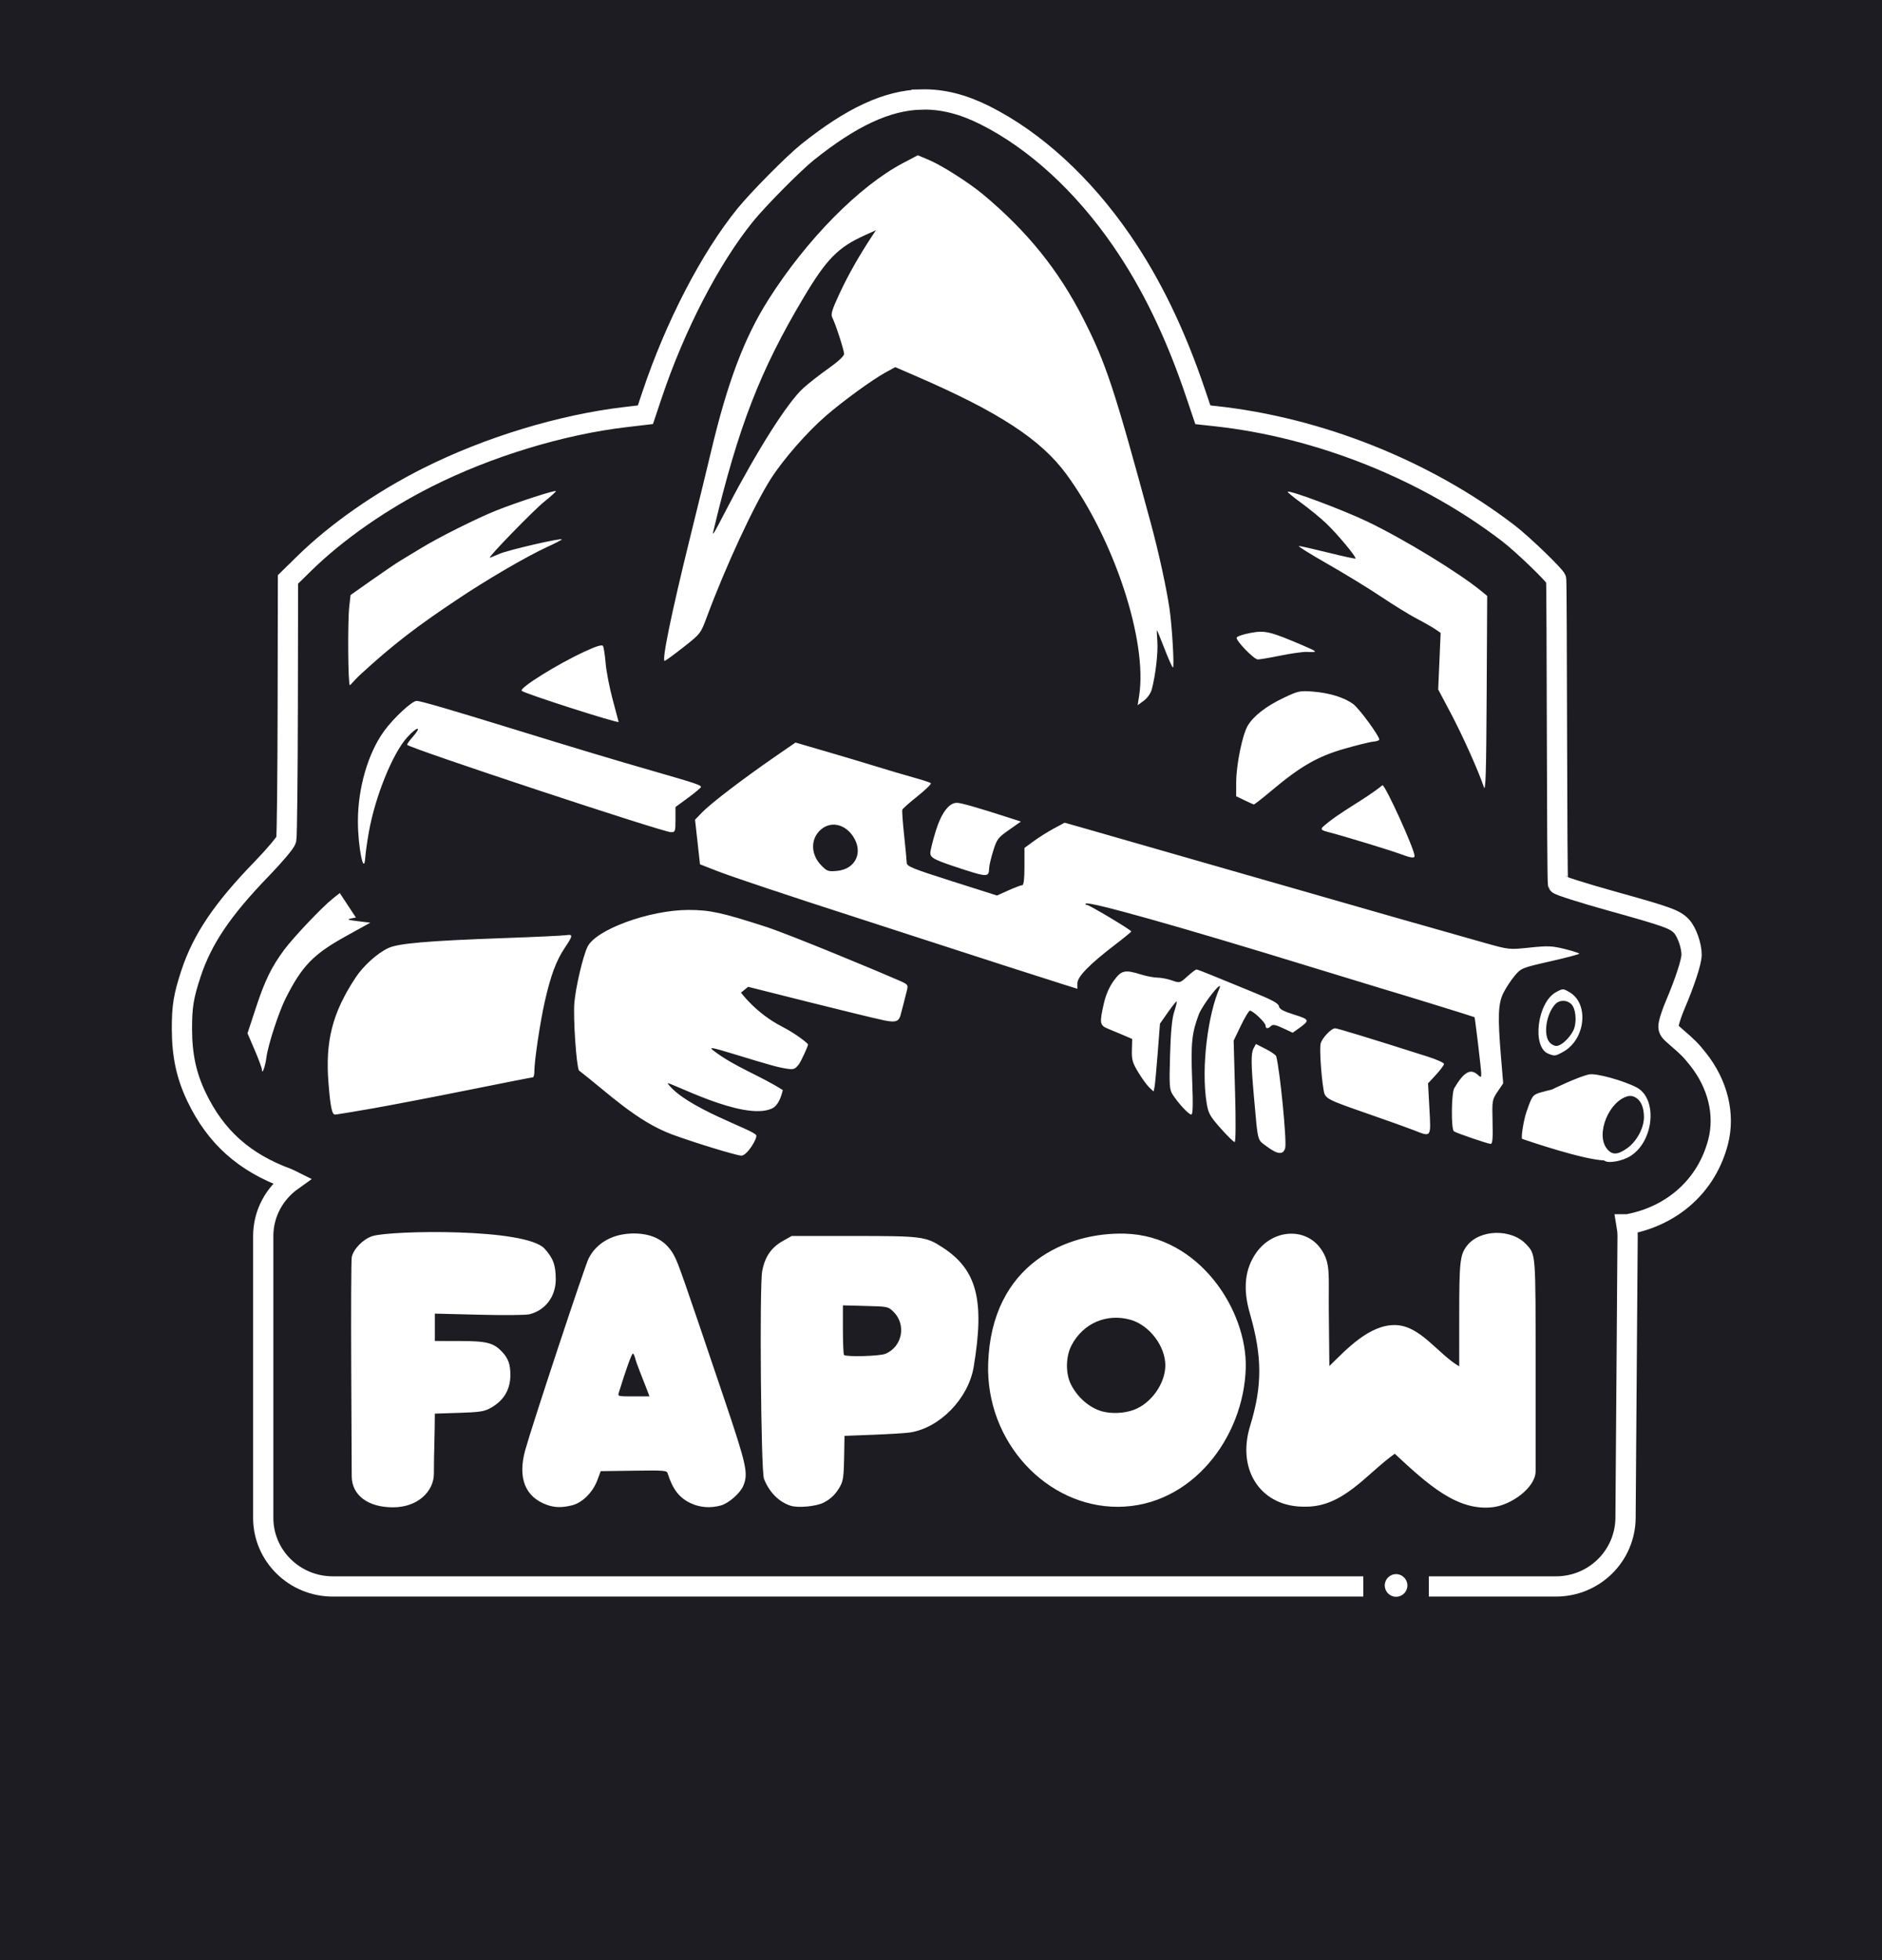 <?xml version="1.0" encoding="UTF-8" standalone="no"?>
<!-- Created with Inkscape (http://www.inkscape.org/) -->

<svg
   width="960"
   height="999.672"
   viewBox="0 0 960 999.672"
   version="1.1"
   id="svg1"
   inkscape:version="1.3.1 (91b66b0783, 2023-11-16)"
   sodipodi:docname="logo_0.svg"
   xml:space="preserve"
   xmlns:inkscape="http://www.inkscape.org/namespaces/inkscape"
   xmlns:sodipodi="http://sodipodi.sourceforge.net/DTD/sodipodi-0.dtd"
   xmlns="http://www.w3.org/2000/svg"
   xmlns:svg="http://www.w3.org/2000/svg"><sodipodi:namedview
     id="namedview1"
     pagecolor="#8d8d8d"
     bordercolor="#ffffff"
     borderopacity="1"
     inkscape:showpageshadow="0"
     inkscape:pageopacity="0"
     inkscape:pagecheckerboard="0"
     inkscape:deskcolor="#2b2b2b"
     inkscape:document-units="px"
     showgrid="false"
     showguides="true"
     inkscape:zoom="0.95231243"
     inkscape:cx="1422.8524"
     inkscape:cy="1477.4563"
     inkscape:current-layer="layer1"><sodipodi:guide
       position="-668.934,2205.681"
       orientation="0,1920"
       id="guide1"
       inkscape:locked="false" /><sodipodi:guide
       position="960,3437.68"
       orientation="1080,0"
       id="guide2"
       inkscape:locked="false" /><sodipodi:guide
       position="-960,2357.68"
       orientation="-1080,0"
       id="guide4"
       inkscape:locked="false" /><inkscape:grid
       type="axonomgrid"
       id="grid4"
       units="mm"
       originx="-960"
       originy="-2357.68"
       spacingx="0"
       spacingy="3.78"
       empcolor="#737373"
       empopacity="0.302"
       color="#737373"
       opacity="0.149"
       empspacing="5"
       dotted="false"
       gridanglex="30"
       gridanglez="30"
       visible="false"
       enabled="false" /><inkscape:grid
       id="grid5"
       units="px"
       originx="-960"
       originy="-2357.68"
       spacingx="8"
       spacingy="8"
       empcolor="#737373"
       empopacity="0.302"
       color="#737373"
       opacity="0.149"
       empspacing="2"
       dotted="false"
       gridanglex="30"
       gridanglez="30"
       visible="false"
       enabled="true" /><sodipodi:guide
       position="-698.635,1125.681"
       orientation="0,-1"
       id="guide14"
       inkscape:locked="false" /></sodipodi:namedview><defs
     id="defs1" /><g
     inkscape:groupmode="layer"
     id="layer1"
     inkscape:label="Export"
     transform="translate(-960,-1125.681)"><g
       id="g19"
       inkscape:label="Logo-Black"
       style="display:inline"
       transform="translate(-1.5966797e-6,-177.022)"><rect
         style="display:inline;fill:#1c1c22;fill-opacity:1;stroke-width:1.5"
         id="rect15"
         width="960"
         height="999.672"
         x="960"
         y="1302.703"
         inkscape:label="BG-Black" /><path
         style="fill:#ffffff;fill-opacity:1;stroke:#ffffff;stroke-width:0"
         d="m 1126.731,1894.336 -72.455,-59.854 15.751,-53.554 53.554,-66.155 -9.451,-116.558 166.962,-69.305 50.404,-74.555 106.058,-91.356 109.208,131.259 30.452,44.103 81.906,4.2 78.756,68.255 -10.501,152.261 67.205,18.901 -7.351,50.404 26.252,28.352 -13.651,42.003 -18.901,13.651 -29.402,173.262 -641.596,-7.351 z"
         id="path15" /><path
         style="display:inline;fill:#1c1c22;fill-opacity:1"
         d="m 1137.436,1923.667 c 0,0 -23.132,-19.968 -33.116,-23.637 -22.072,-8.111 -36.559,-21.06 -46.343,-41.419 -5.244,-10.912 -7.483,-21.324 -7.503,-34.894 -0.017,-11.406 0.839,-16.639 4.593,-28.065 5.77,-17.559 15.993,-32.726 35.934,-53.309 6.762,-6.98 12.343,-13.614 12.697,-15.093 0.347,-1.451 0.685,-31.899 0.75,-67.661 l 0.118,-65.022 8.25,-8.086 c 16.483,-16.155 39.115,-31.97 62.814,-43.894 30.973,-15.584 68.296,-26.956 101.133,-30.813 l 10.133,-1.19 3.341,-9.986 c 11.811,-35.307 29.758,-69.928 47.683,-91.987 6.6,-8.122 24.639,-26.319 31.647,-31.926 35.468,-28.373 60.903,-33.669 90.498,-18.841 25.541,12.797 50.084,35.287 69.802,63.962 15.102,21.964 27.367,47.302 37.662,77.805 l 3.712,11 6.413,0.699 c 52.973,5.776 107.312,27.473 149.282,59.608 7.921,6.064 24.69,22.183 24.526,23.575 -0.595,5.037 0.326,154.418 0.958,155.415 0.452,0.713 12.867,4.651 27.588,8.752 28.335,7.893 32.076,9.244 35.404,12.786 2.674,2.846 5.161,9.888 5.135,14.541 -0.019,3.576 -3.404,13.923 -8.381,25.624 -1.404,3.3 -2.842,7.485 -3.196,9.301 -0.575,2.946 -0.229,3.659 3.227,6.64 6.627,5.717 7.836,6.928 11.538,11.56 10.215,12.78 13.993,28.286 10.325,42.369 -5.725,21.98 -22.925,37.623 -46.155,41.976 z m 654.312,-31.456 c 12.063,-7.65 13.888,-29.469 2.93,-35.034 -6.932,-3.521 -20.428,-7.227 -23.928,-6.572 -5.388,1.009 -19.185,7.76 -19.185,7.76 -1.345,0.367 -2.964,0.655 -5.483,1.395 -4.423,1.299 -4.564,1.759 -7.477,10.101 -1.419,4.066 -2.87,13.241 -2.158,13.651 4.029,1.39 31.045,10.543 41.843,10.991 1.71,1.71 9.142,0.444 13.457,-2.292 z m -12.109,-3.734 c -5.855,-7.443 1.154,-24.533 10.988,-26.793 2.374,-0.545 7.939,1.169 7.939,10.775 0,5.546 -3.755,12.453 -8.626,15.87 -4.902,3.438 -7.682,3.478 -10.301,0.148 z m -433.88,-6.787 c -1.061,-2.81 -35.893,-13.796 -45.193,-26.462 0,-1.544 38.626,19.59 53.221,12.774 3.392,-1.584 4.837,-6.519 5.502,-9.384 -11.623,-7.469 -24.812,-11.884 -35.723,-20.424 -2.039,-1.629 -0.101,-1.266 10.5,1.971 19.26,5.88 22.594,6.804 27.096,7.511 3.663,0.575 4.327,0.35 6.277,-2.129 1.199,-1.525 4.921,-9.712 4.741,-10.252 -0.18,-0.54 -5.959,-5.306 -13.163,-8.986 -13.437,-6.864 -21.036,-17.403 -21.036,-17.403 l 3.639,-2.952 c 0,0 58.076,14.72 69.308,17.1 5.618,1.143 7.262,0.656 8.275,-2.042 1.69,-6.334 1.738,-6.563 3.336,-12.925 0.797,-3.154 0.685,-3.311 -3.823,-5.312 -8.927,-3.964 -55.754,-23.462 -68.151,-27.469 -22.393,-7.238 -28.588,-8.579 -39.5,-8.55 -19.895,0.052 -47.212,10.06 -51.403,18.831 -2.356,4.931 -6.013,20.54 -6.684,28.526 -0.648,7.715 1.01,32.161 2.341,34.505 15.048,11.676 29.216,25.701 47.246,32.534 11.13,4.134 32.94,10.817 35.562,10.897 2.918,0.089 8.25,-8.718 7.631,-10.359 z m 269.819,6.422 c 0.879,-3.399 -2.7,-39.864 -4.585,-46.709 -0.183,-0.665 -2.588,-2.352 -5.345,-3.749 l -5.012,-2.54 -1.205,2.249 c -1.348,2.517 -1.303,7.913 0.205,24.749 2.135,23.836 1.515,21.499 6.746,25.403 5.39,4.022 8.262,4.208 9.196,0.597 z m 105.768,-13.25 c -0.273,-10.937 -0.201,-11.367 2.574,-15.456 l 2.854,-4.206 -1.104,-13.187 c -1.754,-20.957 -1.499,-27.606 1.27,-33.063 1.301,-2.564 3.869,-6.453 5.708,-8.643 3.265,-3.889 3.682,-4.058 18.129,-7.338 8.133,-1.846 14.787,-3.604 14.788,-3.907 5e-4,-0.302 -3.317,-1.376 -7.373,-2.386 -6.499,-1.618 -8.62,-1.705 -17.866,-0.73 -10.409,1.098 -10.585,1.08 -22.376,-2.221 -20.742,-5.808 -62.924,-17.858 -129.884,-37.105 -35.75,-10.276 -69.499,-19.961 -74.999,-21.522 l -9.999,-2.838 -5.501,2.958 c -3.026,1.627 -7.639,4.523 -10.251,6.436 l -4.75,3.478 v 9.49 c 0,6.363 -0.371,9.49 -1.125,9.49 -0.619,0 -3.773,1.188 -7.01,2.641 l -5.886,2.641 -22.99,-7.307 c -20.197,-6.42 -22.996,-7.561 -23.04,-9.391 -0.028,-1.146 -0.627,-7.484 -1.333,-14.084 -0.705,-6.6 -1.111,-12.45 -0.903,-13 0.209,-0.55 3.737,-3.674 7.841,-6.942 4.104,-3.268 7.12,-6.231 6.703,-6.585 -0.417,-0.354 -4.358,-1.641 -8.758,-2.861 -4.4,-1.22 -12.95,-3.747 -19,-5.617 -6.05,-1.87 -17.814,-5.385 -26.143,-7.812 l -15.143,-4.413 -10.765,7.426 c -15.768,10.877 -32.407,23.581 -36.713,28.03 l -3.765,3.89 1.265,11.374 1.265,11.374 8.5,3.332 c 7.396,2.9 36.477,12.626 71,23.746 5.775,1.86 20.85,6.748 33.5,10.863 28.222,9.179 62.518,20.226 72.25,23.272 l 7.25,2.27 v -2.795 c 0,-3.348 6.179,-9.687 19,-19.495 4.675,-3.576 8.5,-6.706 8.5,-6.955 0,-0.716 -21.559,-13.601 -22.757,-13.601 -0.592,0 -0.809,-0.267 -0.483,-0.593 1.385,-1.385 47.537,11.59 114.74,32.257 15.125,4.652 31.1,9.526 35.5,10.833 13.021,3.866 47.993,14.658 48.083,14.837 0.298,0.594 3.417,26.724 3.417,28.623 0,2.216 -0.106,2.256 -1.829,0.698 -3.655,-3.308 -7.017,-1.383 -11.886,6.803 -1.558,2.62 -1.721,21.155 -0.194,22.099 1.613,0.997 17.198,6.324 18.688,6.388 0.984,0.042 1.215,-2.552 1,-11.195 z m -342.566,-130.997 c -5.679,-5.914 -5.306,-14.414 0.823,-18.779 4.93,-3.51 11.372,-1.878 15.374,3.896 5.6,8.082 1.639,16.953 -7.97,17.846 -4.586,0.426 -5.176,0.214 -8.227,-2.963 z m 211.214,115.4 -0.715,-25.847 3.681,-7.653 c 2.025,-4.209 4.098,-7.653 4.609,-7.653 1.562,0 7.997,6.118 7.997,7.604 0,1.706 1.197,1.8 2.78,0.216 0.907,-0.907 2.322,-0.645 6.113,1.13 l 4.933,2.31 2.926,-2.083 c 5.968,-4.249 5.847,-4.637 -2.222,-7.168 -5.58,-1.75 -7.507,-2.815 -7.731,-4.273 -0.226,-1.467 -3.476,-3.231 -13.299,-7.216 -7.15,-2.901 -16.375,-6.678 -20.5,-8.394 -4.125,-1.716 -7.836,-3.121 -8.247,-3.123 -0.411,0 -2.491,1.572 -4.622,3.497 -3.837,3.467 -3.914,3.487 -7.845,2.1 -2.184,-0.77 -5.504,-1.416 -7.378,-1.435 -1.874,-0.019 -5.658,-0.734 -8.408,-1.589 -8.328,-2.589 -10.022,-2.204 -13.951,3.174 -2.237,3.062 -4.017,7.13 -5.01,11.447 -2.348,10.217 -2.159,11.337 2.211,13.087 2.062,0.826 5.654,2.327 7.98,3.336 l 4.23,1.834 -0.157,5.683 c -0.134,4.857 0.34,6.503 3.265,11.329 1.882,3.105 4.414,6.578 5.626,7.716 l 2.204,2.07 0.468,-2.377 c 0.257,-1.307 0.984,-9.096 1.614,-17.308 l 1.147,-14.932 4.09,-5.831 c 2.25,-3.207 4.247,-5.674 4.438,-5.483 0.191,0.191 -0.379,2.56 -1.267,5.263 -1.123,3.419 -1.767,10.158 -2.115,22.142 -0.453,15.613 -0.326,17.497 1.363,20.117 2.874,4.46 8.173,10.156 9.447,10.156 0.843,0 0.966,-4.684 0.467,-17.75 -0.714,-18.668 -0.19,-23.831 3.379,-33.284 1.873,-4.961 12.084,-18.017 10.664,-13.635 -5.883,13.116 -9.641,40.594 -6.635,58.95 0.833,5.084 1.694,6.623 7.14,12.75 3.406,3.832 6.609,6.968 7.119,6.968 0.562,0 0.645,-10.148 0.211,-25.847 z m 99.15,8.893 -0.704,-12.954 4.063,-4.408 c 2.235,-2.425 4.063,-4.901 4.063,-5.503 0,-0.602 -3.712,-2.277 -8.25,-3.722 -28.82,-9.177 -46.097,-14.46 -47.287,-14.46 -1.952,0 -6.613,4.914 -7.379,7.781 -0.632,2.362 0.22,15.941 1.474,23.49 0.777,4.681 1.027,4.815 23.45,12.608 9.621,3.344 19.743,6.968 22.493,8.053 9.143,3.609 8.885,3.957 8.078,-10.886 z m -540.078,-0.01 c 9.35,-1.629 31.623,-5.903 49.497,-9.499 17.873,-3.596 32.836,-6.538 33.25,-6.538 0.414,0 0.753,-1.327 0.753,-2.949 0,-5.549 2.998,-25.544 5.405,-36.051 3.025,-13.202 5.815,-20.639 10.172,-27.115 4.14,-6.151 4.226,-6.969 0.673,-6.378 -1.512,0.252 -15.8,0.922 -31.75,1.49 -38.718,1.379 -53.95,2.692 -59,5.085 -5.728,2.714 -12.74,9.058 -16.751,15.156 -11.784,17.912 -15.473,32.348 -13.747,53.788 0.985,12.23 1.772,15.974 3.356,15.973 0.628,-6e-4 8.792,-1.333 18.142,-2.962 z m -53.172,-26.162 c 0.822,-6.344 6.292,-23.144 9.813,-30.14 8.323,-16.534 14.128,-22.519 30.774,-31.729 l 12.416,-6.87 -6.416,-0.767 c -4.763,-0.569 -5.711,-0.909 -3.679,-1.318 l 2.737,-0.552 -4.108,-6.238 -4.108,-6.238 -3.629,2.875 c -5.367,4.253 -20.104,19.788 -24.778,26.121 -6.48,8.78 -9.787,15.566 -14.378,29.503 l -4.29,13.023 3.658,8.518 c 2.012,4.685 3.672,9.174 3.689,9.977 0.061,2.945 1.681,-1.401 2.298,-6.166 z m 661.622,-2.967 c 11.254,-6.325 13.132,-24.452 3.138,-30.288 -3.349,-1.956 -3.421,-1.957 -6.939,-0.048 -9.541,5.176 -12.407,27.984 -3.943,31.381 3.285,1.318 3.621,1.273 7.745,-1.045 z m -7.393,-5.13 c -2.911,-4.155 -1.264,-14.129 3.136,-18.991 2.406,-2.659 6.928,-2.294 8.902,0.718 1.894,2.891 2.071,9.345 0.346,12.693 -2.063,4.006 -6.233,7.803 -8.572,7.803 -1.241,0 -2.957,-1 -3.813,-2.223 z m -285.572,-88.422 c 0.01,-1.179 0.927,-5.096 2.041,-8.704 1.883,-6.096 2.456,-6.861 8.102,-10.822 l 6.075,-4.262 -6.852,-2.21 c -15.418,-4.973 -23.79,-7.358 -25.823,-7.358 -4.085,0 -7.997,5.292 -10.868,14.699 -1.477,4.84 -2.68,9.741 -2.673,10.89 0.016,2.57 2.078,3.594 17.013,8.443 11.941,3.877 12.953,3.824 12.985,-0.677 z m -316.415,-18.355 c 3.255,-18.293 12.179,-40.298 19.668,-48.5 5.151,-5.642 7.639,-5.708 2.691,-0.071 -1.757,2.001 -3.022,3.807 -2.812,4.013 2.077,2.032 130.588,44.566 134.633,44.561 2.099,0 2.25,-0.433 2.25,-6.423 v -6.42 l 6.5,-4.773 c 3.575,-2.625 6.5,-5.081 6.5,-5.458 0,-0.96 -3.008,-1.966 -23.5,-7.865 -21.813,-6.28 -38.65,-11.337 -73.5,-22.079 -31.655,-9.757 -45.964,-13.915 -48.017,-13.955 -2.329,-0.045 -11.721,8.642 -16.616,15.37 -8.206,11.277 -13.367,29.041 -13.367,46.01 0,13.055 3.072,28.305 3.745,18.591 0.172,-2.475 0.993,-8.325 1.825,-13 z m 533.43,12.126 c 0,-3.392 -14.872,-36.136 -16.395,-36.098 -8.844,7.29 -22.409,13.93 -30.556,21.414 -0.996,1.2 -0.473,1.625 3.127,2.539 7.172,1.82 30.981,9.066 36.324,11.054 5.626,2.094 7.5,2.367 7.5,1.091 z m -73,-33.302 c 14.791,-12.422 23.508,-17.44 37.082,-21.347 6.592,-1.897 13.321,-3.552 14.952,-3.676 1.631,-0.124 2.966,-0.601 2.966,-1.058 0,-1.874 -10.217,-15.802 -13.242,-18.05 -4.552,-3.385 -12.007,-5.716 -20.447,-6.394 -6.793,-0.546 -7.618,-0.374 -14.957,3.111 -8.956,4.253 -15.268,9.098 -18.349,14.083 -2.78,4.498 -5.975,20.008 -5.992,29.087 l -0.013,7.079 4.25,2.047 c 2.337,1.126 4.475,2.094 4.75,2.152 0.275,0.058 4.325,-3.107 9,-7.033 z m 107.272,-101.611 c -11.477,-9.47 -39.442,-26.549 -58.272,-35.589 -12.324,-5.916 -39.761,-16.196 -40.706,-15.252 -0.217,0.217 2.891,2.781 6.906,5.698 4.015,2.917 9.713,7.582 12.662,10.367 5.528,5.22 15.669,17.382 15.01,18.003 -0.204,0.193 -6.447,-1.16 -13.872,-3.006 -7.425,-1.846 -14.175,-3.372 -15,-3.391 -0.825,-0.019 5.7,4.064 14.5,9.075 8.8,5.01 21.175,12.581 27.5,16.823 6.325,4.242 14.425,9.23 18,11.084 3.575,1.854 7.804,4.26 9.398,5.346 l 2.898,1.976 -0.623,14.425 -0.623,14.425 6.484,12.255 c 6.07,11.473 14.179,29.585 16.809,37.547 0.913,2.763 1.214,-7.135 1.429,-47 l 0.272,-50.5 z m -440.278,66.537 c 0,-0.138 -1.35,-5.2 -2.993,-11.25 -1.643,-6.05 -3.276,-14.448 -3.631,-18.662 -0.354,-4.214 -0.964,-8.179 -1.355,-8.812 -0.496,-0.802 -3.337,0.063 -9.381,2.855 -13.952,6.446 -33.468,18.618 -32.08,20.008 1.401,1.403 49.462,16.822 49.439,15.861 z m 271.983,-16.699 c 1.896,-7.113 3.227,-18.567 2.816,-24.241 -0.231,-3.196 -0.326,-5.81 -0.21,-5.81 0.116,0 1.867,4.275 3.892,9.5 2.025,5.225 3.94,9.5 4.256,9.5 0.807,0 -0.407,-20.967 -1.736,-30 -1.583,-10.757 -5.547,-28.863 -9.563,-43.688 -18.626,-68.743 -22.837,-81.484 -34.484,-104.333 -12.575,-24.671 -28.47,-44.372 -50.947,-63.147 -7.327,-6.12 -21.204,-14.945 -27.945,-17.772 l -5.445,-2.283 -7.358,3.862 c -22.511,11.814 -49.453,39.126 -68.916,69.862 -12.332,19.474 -20.924,42.303 -29.354,78 -1.689,7.15 -6.463,26.725 -10.611,43.5 -9.489,38.382 -14.601,63.302 -12.848,62.63 0.698,-0.268 5.103,-3.5 9.787,-7.182 8.406,-6.607 8.56,-6.808 11.72,-15.321 9.488,-25.558 24.052,-56.978 32.624,-70.385 6.33,-9.898 18.536,-23.862 27.991,-32.019 9.119,-7.868 23.752,-18.501 30.655,-22.277 l 4.8,-2.625 11.172,4.84 c 41.608,18.024 63.084,32.053 76.046,49.675 24.418,33.199 41.548,85.278 37.184,113.042 l -0.767,4.878 3.148,-2.327 c 1.865,-1.379 3.533,-3.774 4.094,-5.878 z m -223.421,-81.553 c 12.593,-52.582 23.624,-81.01 45.945,-118.411 11.561,-19.371 17.418,-25.335 30.863,-31.424 l 5.862,-2.655 -1.808,2.746 c -6.786,10.307 -12.182,19.798 -16.506,29.035 -4.055,8.663 -4.801,11.058 -3.952,12.694 1.668,3.213 6.041,16.695 6.041,18.623 0,1.056 -3.132,3.963 -7.854,7.291 -4.32,3.044 -10.126,7.578 -12.904,10.075 -7.902,7.104 -23.243,31.206 -38.528,60.528 -8.013,15.373 -8.134,15.566 -7.159,11.498 z m -180.492,74.281 c 17.042,-15.681 29.308,-24.918 48.83,-37.95 15.315,-10.323 36,-22.415 46.857,-27.391 3.987,-1.828 7.25,-3.522 7.25,-3.765 0,-0.905 -27.507,5.459 -31.797,7.356 -2.452,1.084 -4.668,1.972 -4.925,1.972 -1.182,0 22.309,-24.159 27.68,-28.467 3.323,-2.665 6.042,-5.127 6.042,-5.47 0,-0.791 -19.953,5.693 -30.5,9.911 -9.937,3.974 -29.515,13.782 -38.352,19.212 -3.656,2.247 -8.223,5.005 -10.148,6.13 -1.925,1.125 -8.505,5.574 -14.623,9.885 l -11.123,7.84 -0.659,5.821 c -0.875,7.736 -0.634,40.136 0.298,40.136 0.403,0 2.397,-2.67 5.17,-5.221 z m 469.437,-9.833 c 5.5,-1.119 11.575,-1.972 13.5,-1.894 5.864,0.237 5.75,9e-4 -1.5,-3.107 -17.119,-7.34 -19.696,-7.967 -27.106,-6.599 -3.717,0.686 -6.935,1.776 -7.15,2.422 -0.491,1.473 8.724,11.003 10.756,11.124 0.825,0.049 6,-0.827 11.5,-1.946 z"
         id="path16"
         sodipodi:nodetypes="csscsssscssscsssssscsscssscsssssccsscssccsssssssssssssssssccsssssssssssssscsssssscsssssssssscsscssscscssssssscsscccsssscsssssssssssssssssssssssssscsssssssssssssscssscsscsssssssssssssssssssssssssssssssssssssssscsscccssscscsssssssscsssscsscssscscsssssscssssssssssscsssscsssssssscssccscsssssssssscccssscscssssscscsssssssscsssssssssscssscsscsscssssssscsssssssssssscsssssssssss"
         inkscape:label="Outline-2" /><path
         d="m 1127.431,1894.457 h 624.985 c 19.599,0 35.629,15.671 35.487,35 l -1.05,143.671 c -0.141,19.329 -15.888,35 -35.487,35 h -623.935 c -19.599,0 -35.487,-15.67 -35.487,-35 v -143.671 c 0,-19.33 15.888,-35 35.487,-35 z"
         style="display:inline;fill:#1c1c22;fill-opacity:1;stroke:none;stroke-width:10.328;stroke-dasharray:none;stroke-opacity:1"
         id="path17"
         sodipodi:nodetypes="sssssssss" /><path
         d="m 1181.812,2023.616 12.207,-0.386 c 10.224,-0.323 12.763,-0.677 15.633,-2.175 7.097,-3.705 10.656,-9.395 10.689,-17.087 0.023,-5.378 -1.058,-8.466 -4.104,-11.728 -4.444,-4.757 -7.823,-5.634 -21.789,-5.655 l -12.635,-0.019 v -6.977 -6.977 l 22.486,0.563 c 12.921,0.324 23.871,0.228 25.742,-0.224 8.098,-1.959 13.451,-9.034 13.443,-17.768 -0.01,-7.292 -1.261,-10.766 -5.652,-15.649 -9.574,-10.649 -78.527,-9.38 -87.832,-6.459 -4.754,1.492 -9.825,6.68 -10.58,10.823 -0.284,1.559 -0.402,27.328 -0.263,57.263 l 0.254,54.428 c 0.044,9.566 8.207,15.811 21.038,15.811 12.826,0 20.872,-8.273 20.872,-17.162 0,-10.277 0.48,-20.387 0.492,-30.624 z m 70.028,46.754 c 5.233,-1.318 10.553,-6.609 12.857,-12.788 l 1.726,-4.629 16.82,-0.232 c 15.461,-0.214 16.858,-0.11 17.301,1.285 2.631,8.298 5.943,12.579 11.865,15.337 4.694,2.186 10.03,2.573 15.3,1.109 3.988,-1.107 9.852,-6.23 11.42,-9.976 2.668,-6.374 1.798,-10.328 -9.91,-44.999 -21.337,-63.189 -23.207,-68.523 -25.474,-72.689 -4.004,-7.357 -10.826,-11.044 -20.435,-11.044 -10.513,0 -18.985,4.678 -23.053,12.731 -1.973,3.905 -28.88,85.229 -32.339,97.74 -3.926,14.203 -0.056,23.961 11.08,27.935 4.02,1.435 7.76,1.498 12.842,0.219 z m 23.821,-57.463 c 3.828,-12.398 6.675,-20.259 7.217,-19.924 0.366,0.226 0.865,1.284 1.11,2.351 0.245,1.067 1.254,3.964 2.244,6.437 0.989,2.473 2.537,6.425 3.438,8.78 l 1.639,4.283 h -8.122 c -8.028,0 -8.115,-0.022 -7.527,-1.927 z m 104.454,56.105 c 3.939,-2.021 6.408,-4.518 8.679,-8.778 1.287,-2.414 1.636,-5.166 1.791,-14.134 l 0.193,-11.136 14.722,-0.566 c 8.097,-0.311 16.485,-0.83 18.64,-1.153 15.193,-2.278 29.826,-17.307 32.522,-33.401 5.72,-34.158 1.669,-49.658 -15.958,-61.051 -8.565,-5.536 -10.368,-5.764 -45.599,-5.764 h -31.266 l -4.711,2.661 c -5.722,3.232 -9.016,8.094 -10.341,15.266 -1.433,7.755 -0.637,101.85 0.895,105.852 2.601,6.794 7.559,11.819 13.594,13.779 3.784,1.228 13.069,0.36 16.839,-1.575 z m 10.422,-75.307 c -0.314,-0.314 -0.571,-6.134 -0.571,-12.933 v -12.362 l 11.509,0.298 c 11.411,0.296 11.531,0.32 14.153,2.832 6.823,6.54 4.728,17.935 -3.965,21.567 -2.888,1.207 -20.032,1.691 -21.125,0.597 z m 143.196,-61.869 c -28.999,-0.779 -68.063,14.991 -69.679,66.314 -1.266,40.209 30.143,73.155 66.27,72.995 37.523,-0.166 64.135,-35.361 65.126,-70.762 0.819,-29.264 -23.598,-67.522 -61.717,-68.546 z m -11.732,90.582 c -6.3,-1.813 -12.248,-6.964 -15.643,-13.546 -2.907,-5.637 -2.793,-14.361 0.264,-20.163 5.931,-11.255 18.061,-16.429 30.227,-12.892 9.488,2.758 17.582,13.426 17.582,23.171 0,9.2 -7.175,19.382 -15.981,22.677 -4.931,1.845 -11.596,2.15 -16.45,0.754 z m 149.454,21.66 c 17.06,15.879 31.974,29.365 50.005,27.268 9.457,-1.099 21.852,-9.981 21.852,-18.393 v -53.538 c 0,-57.882 0.081,-56.796 -4.634,-61.968 -7.573,-8.307 -24.006,-7.921 -30.519,0.717 -3.422,4.538 -3.812,8.159 -3.817,35.38 l -0.01,25.953 c -11.006,-6.403 -19.865,-20.985 -32.877,-21.048 -13.123,-0.063 -24.596,12.344 -33.36,20.907 l -0.276,-28.099 c -0.182,-18.467 1.085,-24.247 -3.977,-31.548 -3.883,-5.601 -10.004,-8.174 -16.223,-7.829 -6.159,0.342 -12.415,3.546 -16.69,9.507 -5.951,8.298 -7.053,18.439 -3.382,31.128 6.362,21.996 6.396,36.962 0.129,57.375 -7.048,22.955 5.906,41.666 28.279,41.181 19.329,0.155 31.016,-16.678 45.501,-26.993 z"
         style="fill:#ffffff;fill-opacity:1;stroke-width:1"
         id="path18"
         sodipodi:nodetypes="cssssscccsscsssscssscsscsssssssssssscsssscscssscscssscssssssscsssssssssssssssscsssssccscssssssccc" /><path
         d="m 1430.103,1353.437 c -17.794,0.425 -36.044,9.144 -58.211,26.877 -7.008,5.606 -25.047,23.804 -31.646,31.926 -17.924,22.058 -35.871,56.68 -47.682,91.986 l -3.342,9.986 -10.133,1.191 c -32.837,3.857 -70.16,15.228 -101.133,30.812 -23.699,11.925 -46.332,27.74 -62.814,43.895 l -8.25,8.086 -0.117,65.021 c -0.065,35.761 -0.403,66.209 -0.75,67.66 -0.354,1.479 -5.935,8.114 -12.697,15.094 -19.94,20.582 -30.164,35.749 -35.934,53.309 -3.754,11.426 -4.611,16.659 -4.594,28.064 0.021,13.57 2.26,23.983 7.504,34.895 9.783,20.359 24.271,33.309 46.342,41.42 0.688,0.253 1.563,0.745 2.363,1.141 -8.895,6.36 -14.738,16.621 -14.738,28.285 v 143.67 c 0,19.329 15.888,35 35.486,35 h 623.936 c 19.599,0 35.345,-15.671 35.486,-35 l 1.051,-143.67 c 0.015,-2.055 -0.243,-4.042 -0.578,-6 h 0.578 c 23.229,-4.353 40.429,-19.997 46.154,-41.977 3.668,-14.083 -0.11,-29.589 -10.324,-42.369 -3.701,-4.631 -4.91,-5.842 -11.537,-11.559 -3.455,-2.981 -3.804,-3.694 -3.228,-6.641 0.354,-1.815 1.794,-6.001 3.197,-9.301 4.977,-11.701 8.362,-22.049 8.381,-25.625 0.025,-4.652 -2.461,-11.693 -5.135,-14.539 -3.328,-3.542 -7.07,-4.894 -35.404,-12.787 -14.721,-4.101 -27.136,-8.039 -27.588,-8.752 -0.632,-0.997 -0.502,-149.329 -0.957,-155.416 -0.104,-1.397 -16.607,-17.51 -24.527,-23.574 -41.969,-32.134 -96.309,-53.832 -149.281,-59.608 l -6.412,-0.699 -3.713,-11 c -10.295,-30.502 -22.56,-55.841 -37.662,-77.805 -19.717,-28.675 -44.262,-51.166 -69.803,-63.963 -11.098,-5.56 -21.611,-8.29 -32.287,-8.035 z"
         style="display:inline;fill:none;stroke:#ffffff;stroke-width:10.328;stroke-opacity:1"
         id="path19"
         sodipodi:nodetypes="ssscccssccsssssscssssscccsssssssssssscssss" /><rect
         style="fill:#1c1c22;fill-opacity:1;stroke:#1c1c22;stroke-width:10.328;stroke-dasharray:none;stroke-opacity:1"
         id="rect19"
         width="23.096"
         height="11.876"
         x="1660.584"
         y="2105.462" /><circle
         style="display:inline;fill:#ffffff;fill-opacity:1;stroke:none;stroke-width:10.328;stroke-dasharray:none;stroke-opacity:1"
         id="circle19"
         cx="1672.132"
         cy="2111.245"
         r="5.775" /></g></g></svg>
